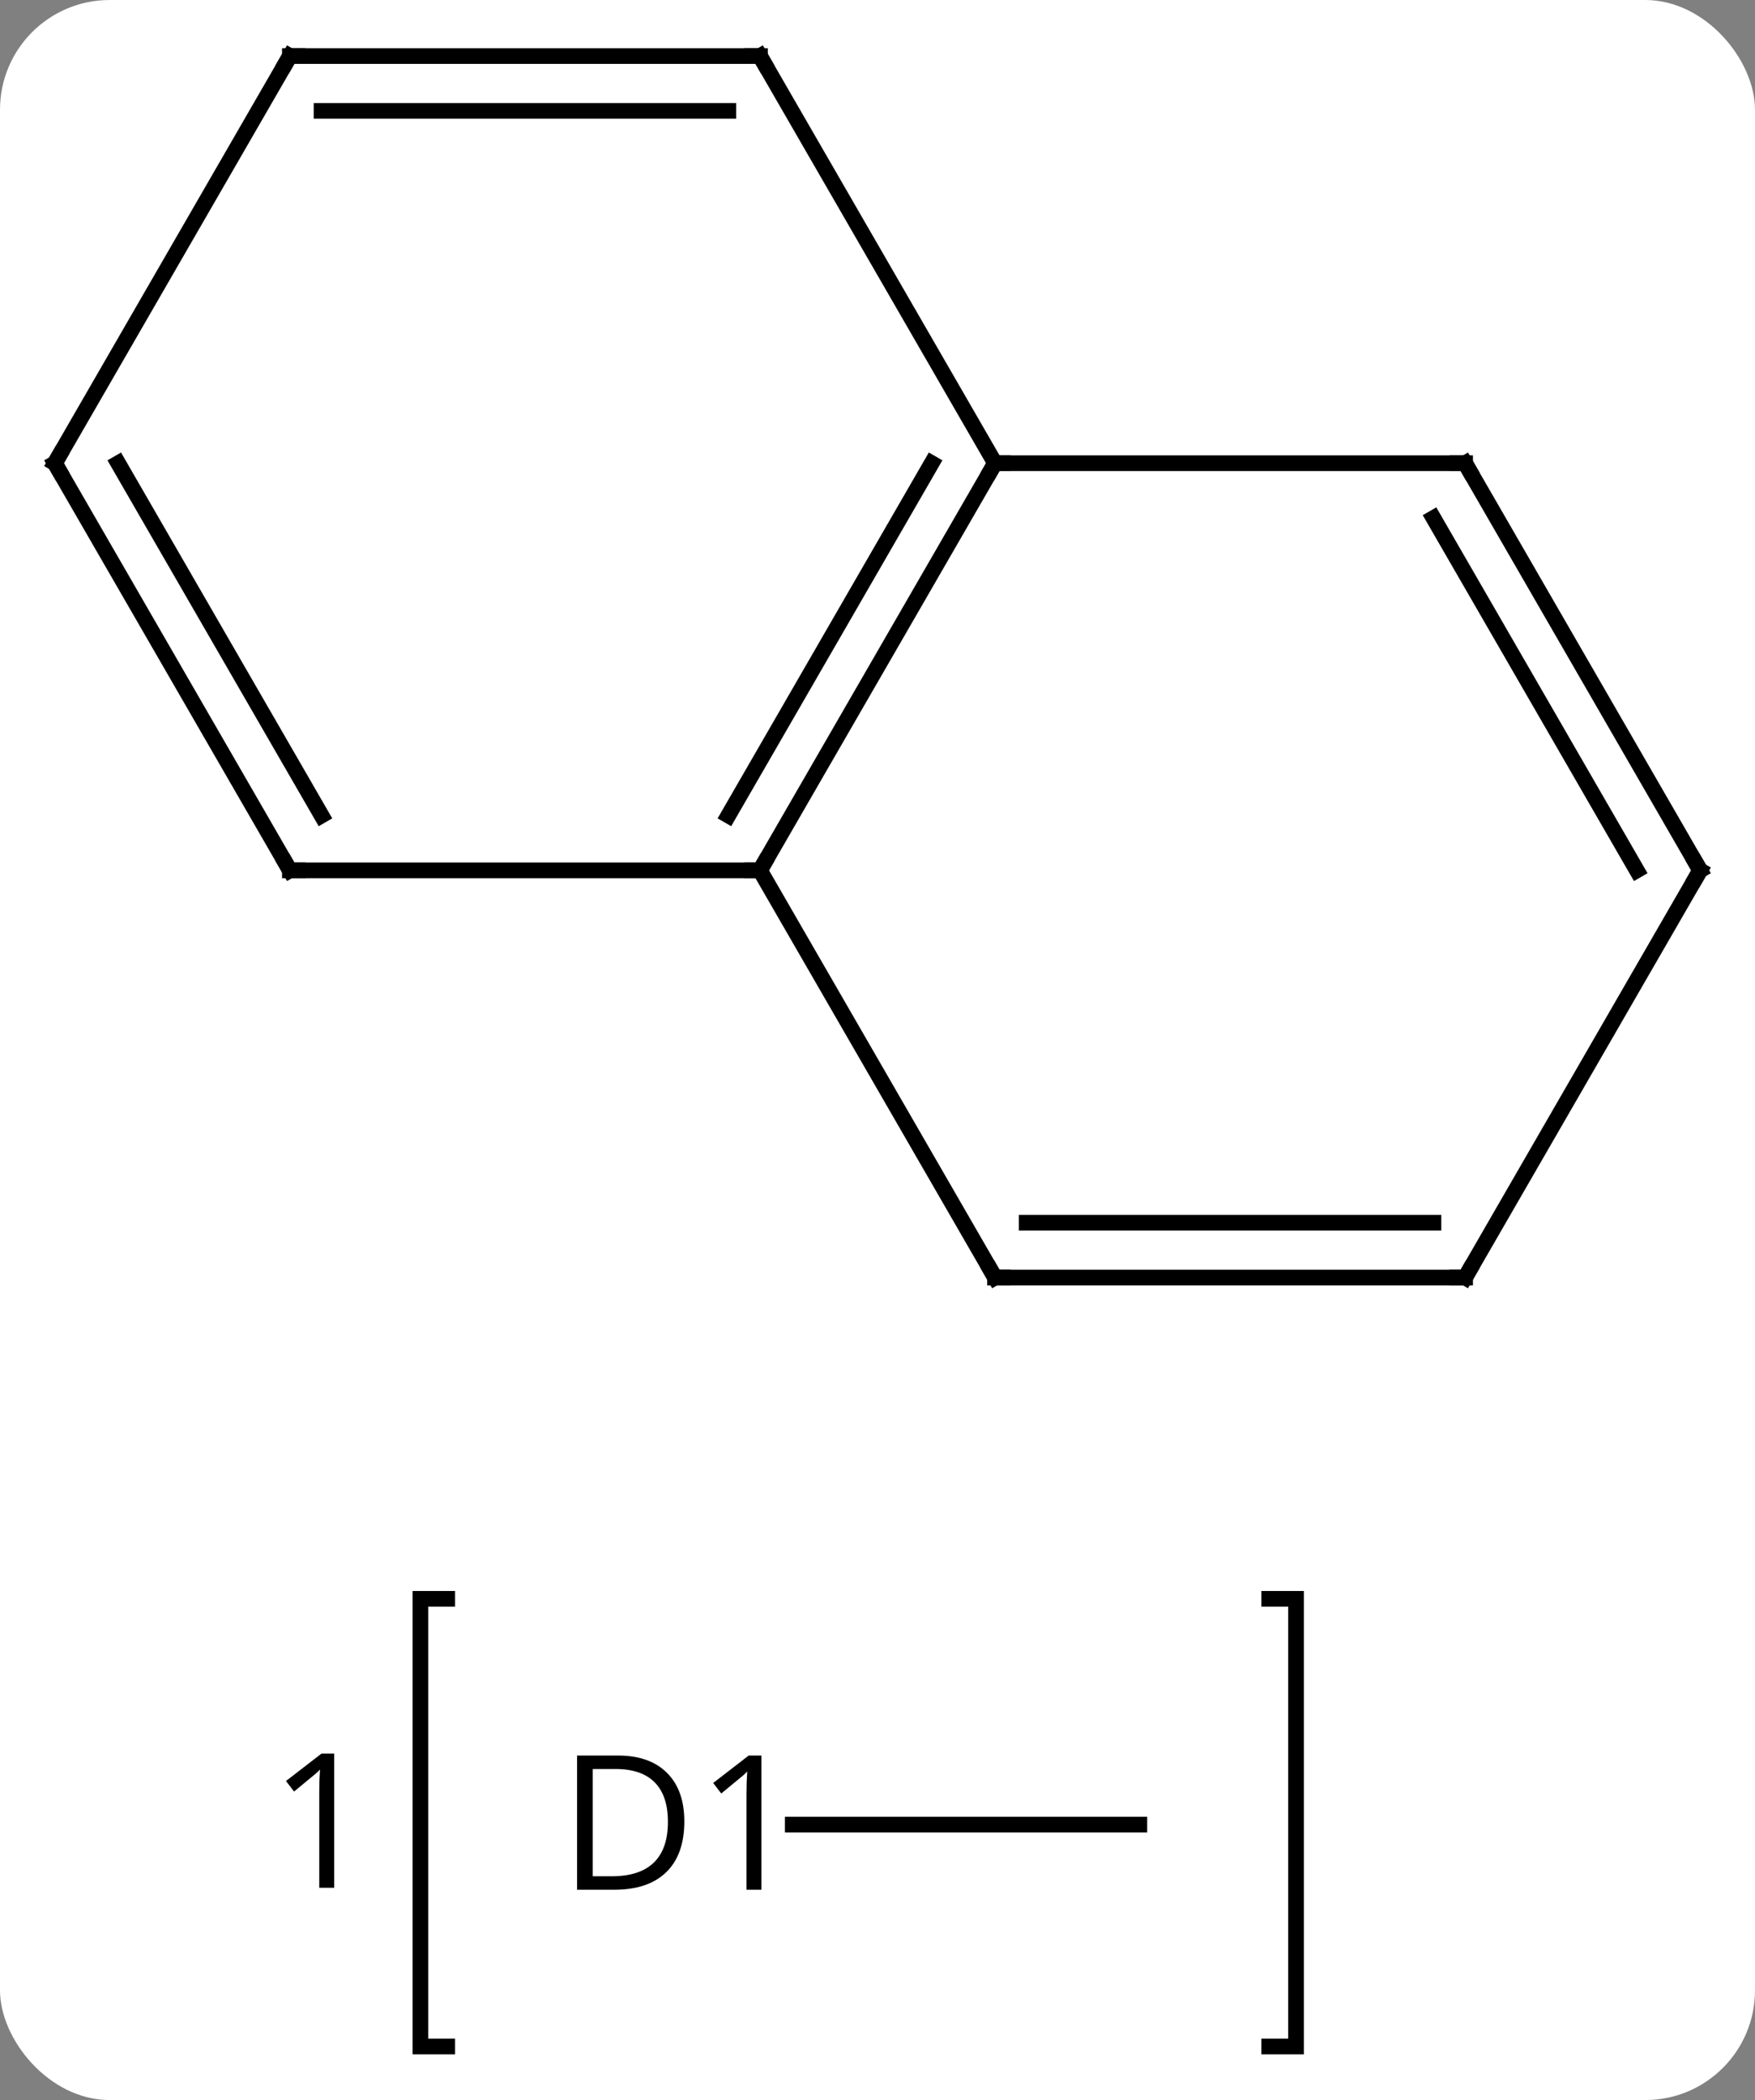 <svg width="112" viewBox="0 0 112 134" style="fill-opacity:1; color-rendering:auto; color-interpolation:auto; text-rendering:auto; stroke:black; stroke-linecap:square; stroke-miterlimit:10; shape-rendering:auto; stroke-opacity:1; fill:black; stroke-dasharray:none; font-weight:normal; stroke-width:1; font-family:'Open Sans'; font-style:normal; stroke-linejoin:miter; font-size:12; stroke-dashoffset:0; image-rendering:auto;" height="134" class="cas-substance-image" xmlns:xlink="http://www.w3.org/1999/xlink" xmlns="http://www.w3.org/2000/svg"><rect x="0" y="0" width="112" height="134" fill="#808080" stroke="none"/><svg class="cas-substance-single-component"><rect y="0" x="0" width="112" stroke="none" ry="7" rx="7" height="134" fill="white" class="cas-substance-group"/><svg y="0" x="0" width="112" viewBox="0 0 112 134" style="fill:black;" height="134" class="cas-substance-single-component-image"><svg><g><g transform="translate(56,60)" style="text-rendering:geometricPrecision; color-rendering:optimizeQuality; color-interpolation:linearRGB; stroke-linecap:butt; image-rendering:optimizeQuality;"><path style="fill:none;" d="M-27.458 42.018 L-29.172 42.018 L-29.172 70.58 L-27.458 70.58"/><path style="fill:none;" d="M24.996 42.018 L26.71 42.018 L26.71 70.58 L24.996 70.58"/><path style="stroke:none;" d="M-34.672 60.455 L-35.625 60.455 L-35.625 54.346 Q-35.625 53.58 -35.578 52.908 Q-35.688 53.033 -35.844 53.166 Q-36 53.299 -37.234 54.315 L-37.75 53.643 L-35.484 51.893 L-34.672 51.893 L-34.672 60.455 Z"/><line y2="56.424" y1="56.424" x2="16.71" x1="-5.408" style="fill:none;"/><line y2="-30.444" y1="-4.464" x2="7.5" x1="-7.5" style="fill:none;"/><line y2="-30.444" y1="-7.964" x2="3.458" x1="-9.521" style="fill:none;"/><line y2="-4.464" y1="-4.464" x2="-37.5" x1="-7.5" style="fill:none;"/><line y2="21.519" y1="-4.464" x2="7.5" x1="-7.5" style="fill:none;"/><line y2="-30.444" y1="-30.444" x2="37.5" x1="7.5" style="fill:none;"/><line y2="-56.424" y1="-30.444" x2="-7.5" x1="7.5" style="fill:none;"/><line y2="-30.444" y1="-4.464" x2="-52.5" x1="-37.5" style="fill:none;"/><line y2="-30.444" y1="-7.964" x2="-48.459" x1="-35.479" style="fill:none;"/><line y2="21.519" y1="21.519" x2="37.5" x1="7.5" style="fill:none;"/><line y2="18.019" y1="18.019" x2="35.479" x1="9.521" style="fill:none;"/><line y2="-4.464" y1="-30.444" x2="52.5" x1="37.5" style="fill:none;"/><line y2="-4.464" y1="-26.944" x2="48.459" x1="35.479" style="fill:none;"/><line y2="-56.424" y1="-56.424" x2="-37.5" x1="-7.5" style="fill:none;"/><line y2="-52.924" y1="-52.924" x2="-35.479" x1="-9.521" style="fill:none;"/><line y2="-56.424" y1="-30.444" x2="-37.5" x1="-52.5" style="fill:none;"/><line y2="-4.464" y1="21.519" x2="52.5" x1="37.5" style="fill:none;"/><path style="stroke:none;" d="M-12.328 56.221 Q-12.328 58.33 -13.476 59.455 Q-14.625 60.58 -16.797 60.58 L-19.172 60.58 L-19.172 52.018 L-16.547 52.018 Q-14.547 52.018 -13.438 53.119 Q-12.328 54.221 -12.328 56.221 ZM-13.375 56.252 Q-13.375 54.58 -14.219 53.729 Q-15.062 52.877 -16.719 52.877 L-18.172 52.877 L-18.172 59.721 L-16.953 59.721 Q-15.172 59.721 -14.273 58.846 Q-13.375 57.971 -13.375 56.252 ZM-7.408 60.58 L-8.361 60.58 L-8.361 54.471 Q-8.361 53.705 -8.314 53.033 Q-8.424 53.158 -8.58 53.291 Q-8.736 53.424 -9.971 54.44 L-10.486 53.768 L-8.221 52.018 L-7.408 52.018 L-7.408 60.58 Z"/><path style="fill:none; stroke-miterlimit:5;" d="M-7.25 -4.897 L-7.5 -4.464 L-8 -4.464"/><path style="fill:none; stroke-miterlimit:5;" d="M7.25 -30.011 L7.5 -30.444 L8 -30.444"/><path style="fill:none; stroke-miterlimit:5;" d="M-37 -4.464 L-37.5 -4.464 L-37.75 -4.897"/><path style="fill:none; stroke-miterlimit:5;" d="M7.25 21.086 L7.5 21.519 L8 21.519"/><path style="fill:none; stroke-miterlimit:5;" d="M37 -30.444 L37.5 -30.444 L37.75 -30.011"/><path style="fill:none; stroke-miterlimit:5;" d="M-7.25 -55.991 L-7.5 -56.424 L-8 -56.424"/><path style="fill:none; stroke-miterlimit:5;" d="M-52.25 -30.011 L-52.5 -30.444 L-52.25 -30.877"/><path style="fill:none; stroke-miterlimit:5;" d="M37 21.519 L37.5 21.519 L37.75 21.086"/><path style="fill:none; stroke-miterlimit:5;" d="M52.25 -4.897 L52.5 -4.464 L52.25 -4.031"/><path style="fill:none; stroke-miterlimit:5;" d="M-37 -56.424 L-37.5 -56.424 L-37.75 -55.991"/></g></g></svg></svg></svg></svg>